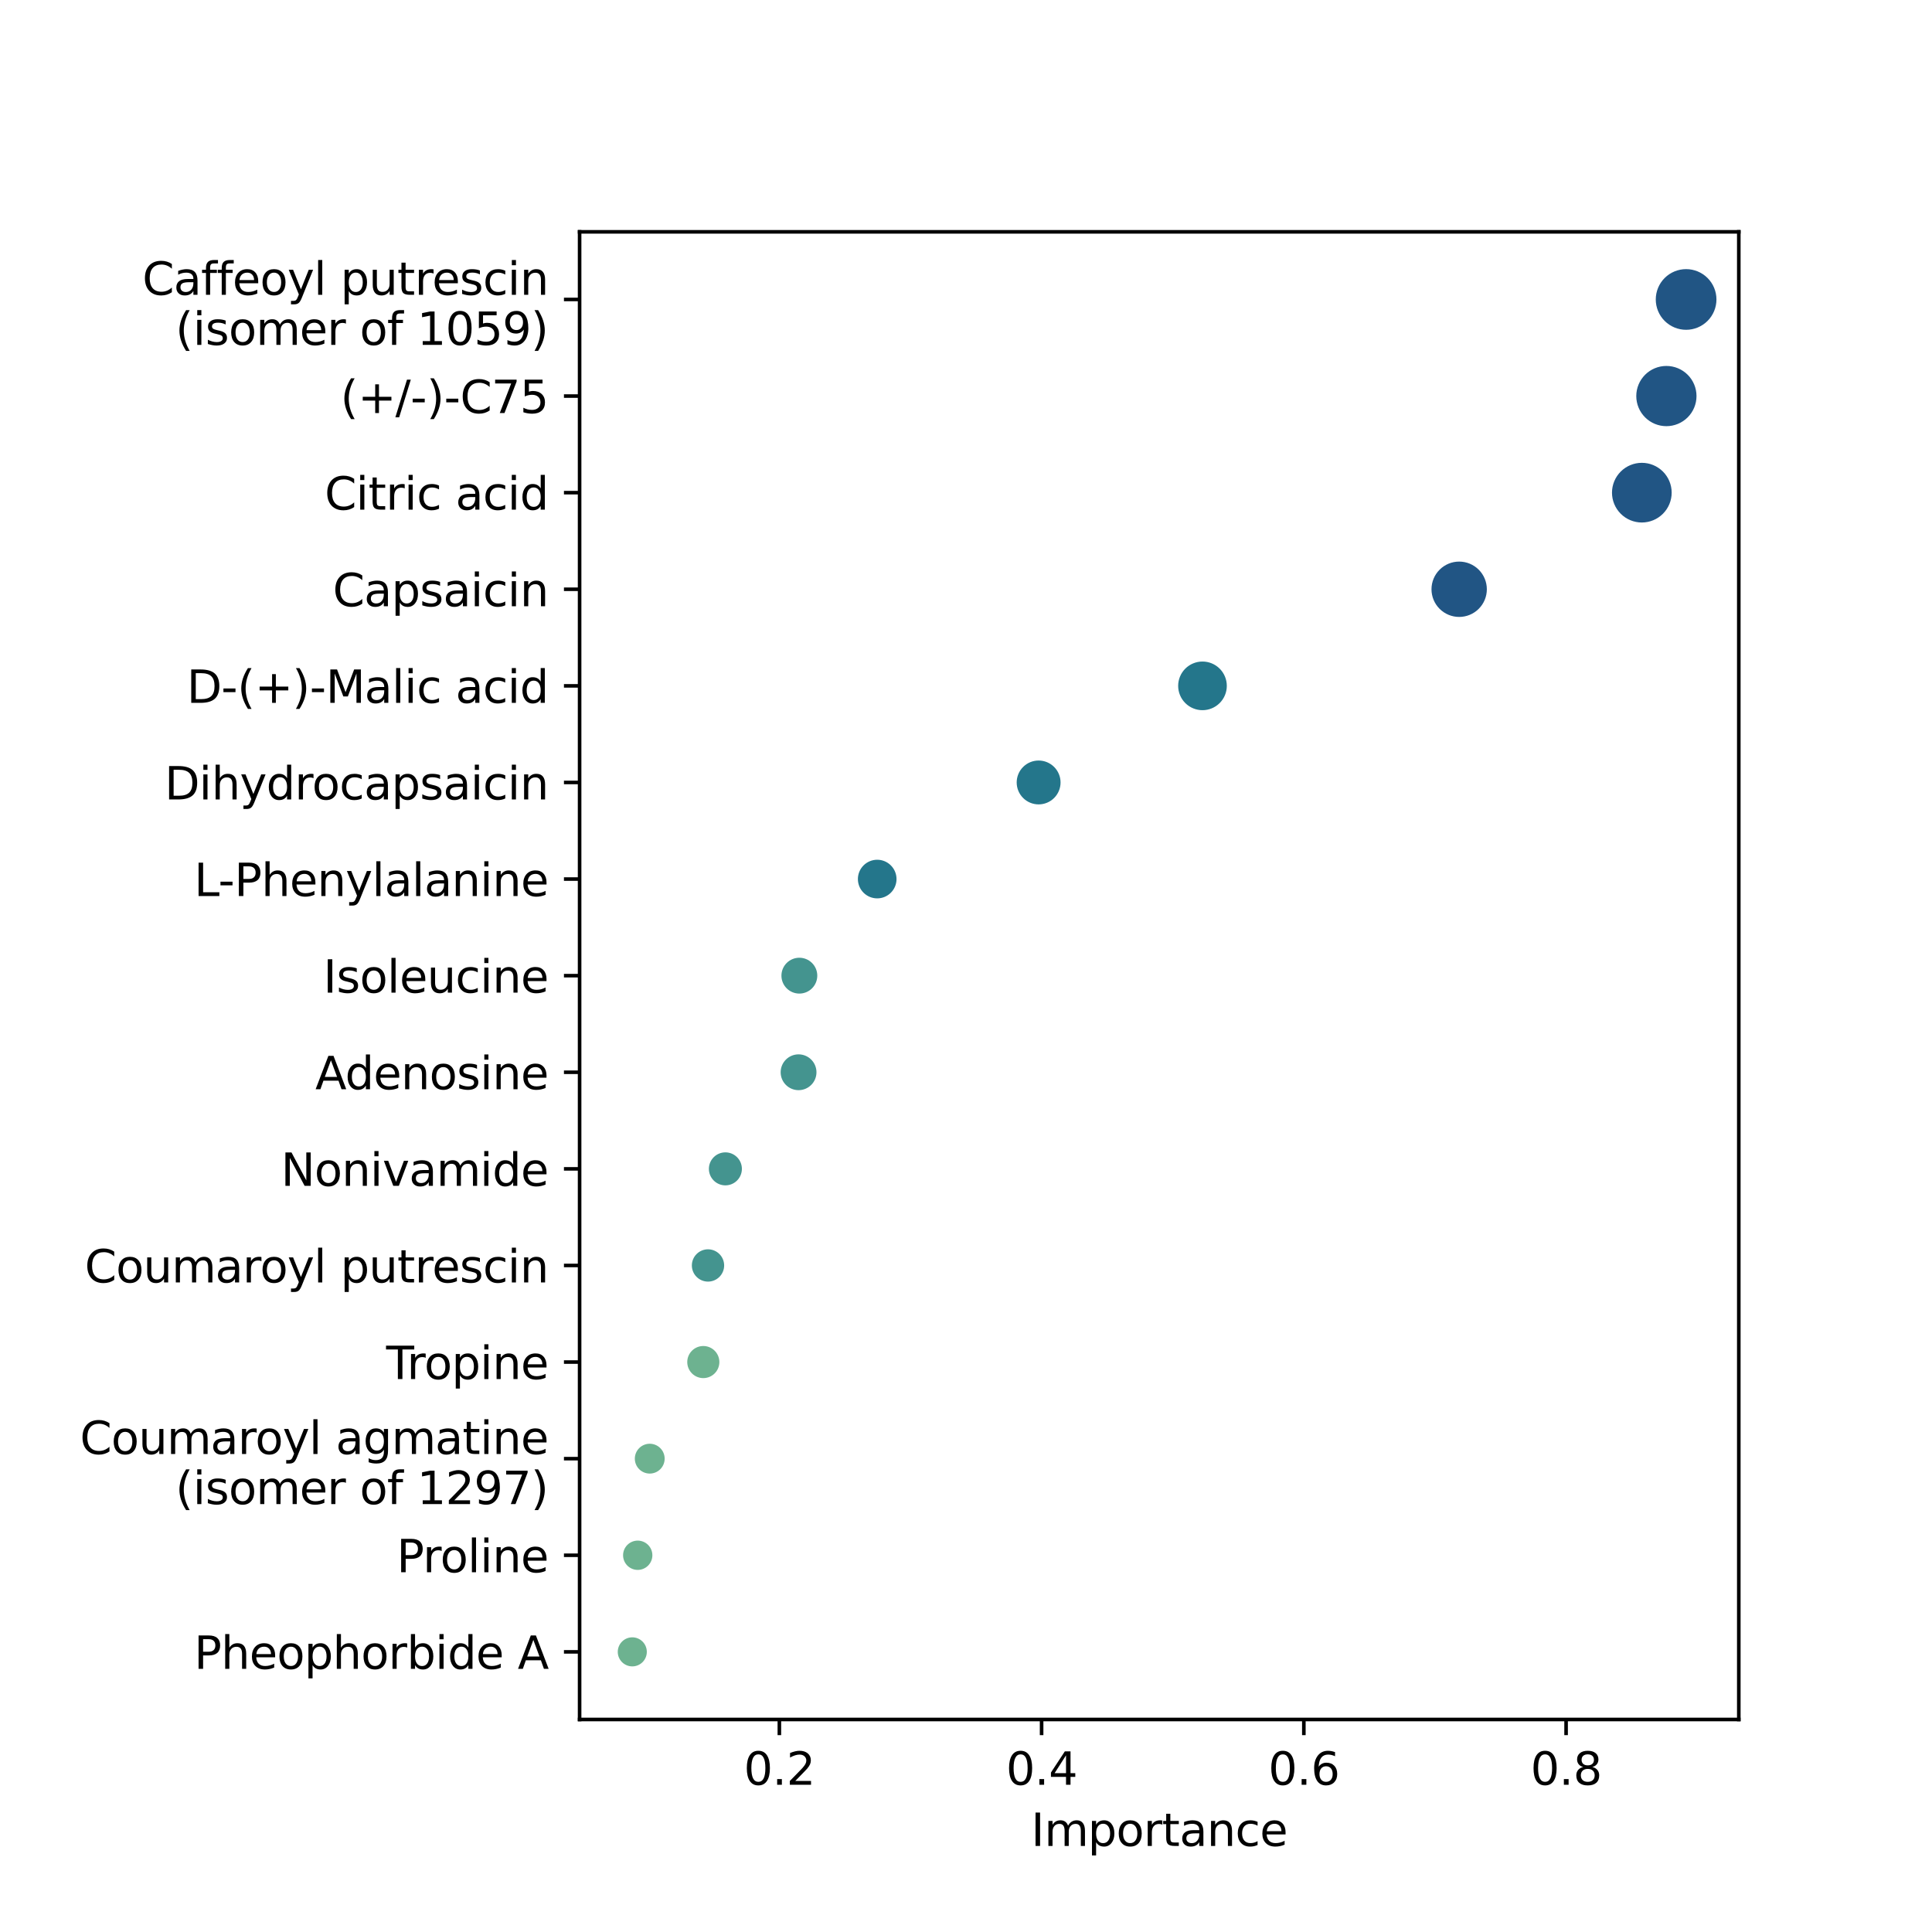 <?xml version="1.0" encoding="utf-8" standalone="no"?>
<!DOCTYPE svg PUBLIC "-//W3C//DTD SVG 1.1//EN"
  "http://www.w3.org/Graphics/SVG/1.1/DTD/svg11.dtd">
<svg xmlns:xlink="http://www.w3.org/1999/xlink" width="432pt" height="432pt" viewBox="0 0 432 432" xmlns="http://www.w3.org/2000/svg" version="1.1">
 <defs>
  <style type="text/css">*{stroke-linejoin: round; stroke-linecap: butt}</style>
 </defs>
 <g id="figure_1">
  <g id="patch_1">
   <path d="M 0 432 
L 432 432 
L 432 0 
L 0 0 
z
" style="fill: #ffffff"/>
  </g>
  <g id="axes_1">
   <g id="patch_2">
    <path d="M 129.6 384.48 
L 388.8 384.48 
L 388.8 51.84 
L 129.6 51.84 
z
" style="fill: #ffffff"/>
   </g>
   <g id="PathCollection_1">
    <path d="M 377.018 74.031 
C 378.893 74.031 380.692 73.286 382.018 71.96 
C 383.344 70.634 384.089 68.835 384.089 66.96 
C 384.089 65.085 383.344 63.286 382.018 61.96 
C 380.692 60.634 378.893 59.889 377.018 59.889 
C 375.143 59.889 373.344 60.634 372.018 61.96 
C 370.692 63.286 369.947 65.085 369.947 66.96 
C 369.947 68.835 370.692 70.634 372.018 71.96 
C 373.344 73.286 375.143 74.031 377.018 74.031 
z
" clip-path="url(#p0303e03a56)" style="fill: #215584; stroke: #ffffff; stroke-width: 0.574"/>
    <path d="M 372.609 95.581 
C 374.471 95.581 376.257 94.841 377.574 93.525 
C 378.891 92.208 379.63 90.422 379.63 88.56 
C 379.63 86.698 378.891 84.912 377.574 83.595 
C 376.257 82.279 374.471 81.539 372.609 81.539 
C 370.747 81.539 368.961 82.279 367.644 83.595 
C 366.328 84.912 365.588 86.698 365.588 88.56 
C 365.588 90.422 366.328 92.208 367.644 93.525 
C 368.961 94.841 370.747 95.581 372.609 95.581 
z
" clip-path="url(#p0303e03a56)" style="fill: #215584; stroke: #ffffff; stroke-width: 0.574"/>
    <path d="M 367.118 117.119 
C 368.963 117.119 370.734 116.386 372.039 115.081 
C 373.344 113.776 374.077 112.005 374.077 110.16 
C 374.077 108.315 373.344 106.544 372.039 105.239 
C 370.734 103.934 368.963 103.201 367.118 103.201 
C 365.272 103.201 363.502 103.934 362.197 105.239 
C 360.892 106.544 360.159 108.315 360.159 110.16 
C 360.159 112.005 360.892 113.776 362.197 115.081 
C 363.502 116.386 365.272 117.119 367.118 117.119 
z
" clip-path="url(#p0303e03a56)" style="fill: #215584; stroke: #ffffff; stroke-width: 0.574"/>
    <path d="M 326.274 138.235 
C 327.991 138.235 329.638 137.553 330.852 136.338 
C 332.067 135.124 332.749 133.477 332.749 131.76 
C 332.749 130.043 332.067 128.396 330.852 127.182 
C 329.638 125.967 327.991 125.285 326.274 125.285 
C 324.557 125.285 322.91 125.967 321.695 127.182 
C 320.481 128.396 319.799 130.043 319.799 131.76 
C 319.799 133.477 320.481 135.124 321.695 136.338 
C 322.91 137.553 324.557 138.235 326.274 138.235 
z
" clip-path="url(#p0303e03a56)" style="fill: #215584; stroke: #ffffff; stroke-width: 0.574"/>
    <path d="M 268.878 159.086 
C 270.397 159.086 271.854 158.483 272.927 157.409 
C 274.001 156.335 274.605 154.879 274.605 153.36 
C 274.605 151.841 274.001 150.385 272.927 149.311 
C 271.854 148.237 270.397 147.634 268.878 147.634 
C 267.36 147.634 265.903 148.237 264.829 149.311 
C 263.755 150.385 263.152 151.841 263.152 153.36 
C 263.152 154.879 263.755 156.335 264.829 157.409 
C 265.903 158.483 267.36 159.086 268.878 159.086 
z
" clip-path="url(#p0303e03a56)" style="fill: #24768b; stroke: #ffffff; stroke-width: 0.574"/>
    <path d="M 232.239 180.152 
C 233.616 180.152 234.936 179.605 235.91 178.631 
C 236.884 177.658 237.431 176.337 237.431 174.96 
C 237.431 173.583 236.884 172.262 235.91 171.289 
C 234.936 170.315 233.616 169.768 232.239 169.768 
C 230.862 169.768 229.541 170.315 228.567 171.289 
C 227.593 172.262 227.046 173.583 227.046 174.96 
C 227.046 176.337 227.593 177.658 228.567 178.631 
C 229.541 179.605 230.862 180.152 232.239 180.152 
z
" clip-path="url(#p0303e03a56)" style="fill: #24768b; stroke: #ffffff; stroke-width: 0.574"/>
    <path d="M 196.145 201.166 
C 197.367 201.166 198.539 200.681 199.402 199.817 
C 200.266 198.953 200.751 197.782 200.751 196.56 
C 200.751 195.338 200.266 194.167 199.402 193.303 
C 198.539 192.439 197.367 191.954 196.145 191.954 
C 194.924 191.954 193.752 192.439 192.888 193.303 
C 192.025 194.167 191.539 195.338 191.539 196.56 
C 191.539 197.782 192.025 198.953 192.888 199.817 
C 193.752 200.681 194.924 201.166 196.145 201.166 
z
" clip-path="url(#p0303e03a56)" style="fill: #24768b; stroke: #ffffff; stroke-width: 0.574"/>
    <path d="M 178.738 222.455 
C 179.877 222.455 180.969 222.002 181.775 221.197 
C 182.58 220.391 183.033 219.299 183.033 218.16 
C 183.033 217.021 182.58 215.929 181.775 215.123 
C 180.969 214.318 179.877 213.865 178.738 213.865 
C 177.599 213.865 176.506 214.318 175.701 215.123 
C 174.896 215.929 174.443 217.021 174.443 218.16 
C 174.443 219.299 174.896 220.391 175.701 221.197 
C 176.506 222.002 177.599 222.455 178.738 222.455 
z
" clip-path="url(#p0303e03a56)" style="fill: #44948f; stroke: #ffffff; stroke-width: 0.574"/>
    <path d="M 178.56 244.051 
C 179.698 244.051 180.79 243.599 181.595 242.795 
C 182.4 241.99 182.852 240.898 182.852 239.76 
C 182.852 238.622 182.4 237.53 181.595 236.725 
C 180.79 235.921 179.698 235.469 178.56 235.469 
C 177.422 235.469 176.331 235.921 175.526 236.725 
C 174.721 237.53 174.269 238.622 174.269 239.76 
C 174.269 240.898 174.721 241.99 175.526 242.795 
C 176.331 243.599 177.422 244.051 178.56 244.051 
z
" clip-path="url(#p0303e03a56)" style="fill: #44948f; stroke: #ffffff; stroke-width: 0.574"/>
    <path d="M 162.199 265.337 
C 163.254 265.337 164.265 264.918 165.011 264.172 
C 165.757 263.426 166.176 262.415 166.176 261.36 
C 166.176 260.305 165.757 259.294 165.011 258.548 
C 164.265 257.802 163.254 257.383 162.199 257.383 
C 161.144 257.383 160.133 257.802 159.387 258.548 
C 158.641 259.294 158.222 260.305 158.222 261.36 
C 158.222 262.415 158.641 263.426 159.387 264.172 
C 160.133 264.918 161.144 265.337 162.199 265.337 
z
" clip-path="url(#p0303e03a56)" style="fill: #44948f; stroke: #ffffff; stroke-width: 0.574"/>
    <path d="M 158.312 286.858 
C 159.346 286.858 160.337 286.447 161.068 285.716 
C 161.799 284.985 162.21 283.994 162.21 282.96 
C 162.21 281.926 161.799 280.935 161.068 280.204 
C 160.337 279.473 159.346 279.062 158.312 279.062 
C 157.278 279.062 156.287 279.473 155.556 280.204 
C 154.825 280.935 154.414 281.926 154.414 282.96 
C 154.414 283.994 154.825 284.985 155.556 285.716 
C 156.287 286.447 157.278 286.858 158.312 286.858 
z
" clip-path="url(#p0303e03a56)" style="fill: #44948f; stroke: #ffffff; stroke-width: 0.574"/>
    <path d="M 157.261 308.436 
C 158.289 308.436 159.275 308.028 160.002 307.301 
C 160.729 306.574 161.138 305.588 161.138 304.56 
C 161.138 303.532 160.729 302.546 160.002 301.819 
C 159.275 301.092 158.289 300.684 157.261 300.684 
C 156.233 300.684 155.247 301.092 154.52 301.819 
C 153.793 302.546 153.385 303.532 153.385 304.56 
C 153.385 305.588 153.793 306.574 154.52 307.301 
C 155.247 308.028 156.233 308.436 157.261 308.436 
z
" clip-path="url(#p0303e03a56)" style="fill: #6db290; stroke: #ffffff; stroke-width: 0.574"/>
    <path d="M 145.284 329.782 
C 146.244 329.782 147.166 329.401 147.845 328.721 
C 148.524 328.042 148.906 327.121 148.906 326.16 
C 148.906 325.199 148.524 324.278 147.845 323.599 
C 147.166 322.919 146.244 322.538 145.284 322.538 
C 144.323 322.538 143.402 322.919 142.722 323.599 
C 142.043 324.278 141.662 325.199 141.662 326.16 
C 141.662 327.121 142.043 328.042 142.722 328.721 
C 143.402 329.401 144.323 329.782 145.284 329.782 
z
" clip-path="url(#p0303e03a56)" style="fill: #6db290; stroke: #ffffff; stroke-width: 0.574"/>
    <path d="M 142.596 351.323 
C 143.541 351.323 144.448 350.947 145.116 350.279 
C 145.784 349.611 146.159 348.705 146.159 347.76 
C 146.159 346.815 145.784 345.909 145.116 345.241 
C 144.448 344.573 143.541 344.197 142.596 344.197 
C 141.652 344.197 140.745 344.573 140.077 345.241 
C 139.409 345.909 139.034 346.815 139.034 347.76 
C 139.034 348.705 139.409 349.611 140.077 350.279 
C 140.745 350.947 141.652 351.323 142.596 351.323 
z
" clip-path="url(#p0303e03a56)" style="fill: #6db290; stroke: #ffffff; stroke-width: 0.574"/>
    <path d="M 141.382 372.896 
C 142.319 372.896 143.219 372.523 143.882 371.86 
C 144.545 371.197 144.917 370.298 144.917 369.36 
C 144.917 368.422 144.545 367.523 143.882 366.86 
C 143.219 366.197 142.319 365.824 141.382 365.824 
C 140.444 365.824 139.545 366.197 138.882 366.86 
C 138.219 367.523 137.846 368.422 137.846 369.36 
C 137.846 370.298 138.219 371.197 138.882 371.86 
C 139.545 372.523 140.444 372.896 141.382 372.896 
z
" clip-path="url(#p0303e03a56)" style="fill: #6db290; stroke: #ffffff; stroke-width: 0.574"/>
   </g>
   <g id="PathCollection_2"/>
   <g id="PathCollection_3"/>
   <g id="PathCollection_4"/>
   <g id="PathCollection_5"/>
   <g id="PathCollection_6"/>
   <g id="PathCollection_7"/>
   <g id="PathCollection_8"/>
   <g id="PathCollection_9"/>
   <g id="PathCollection_10"/>
   <g id="matplotlib.axis_1">
    <g id="xtick_1">
     <g id="line2d_1">
      <defs>
       <path id="mc1e72ba341" d="M 0 0 
L 0 3.5 
" style="stroke: #000000; stroke-width: 0.8"/>
      </defs>
      <g>
       <use xlink:href="#mc1e72ba341" x="174.267" y="384.48" style="stroke: #000000; stroke-width: 0.8"/>
      </g>
     </g>
     <g id="text_1">
      <!-- 0.2 -->
      <g transform="translate(166.316 399.078) scale(0.1 -0.1)">
       <defs>
        <path id="DejaVuSans-30" d="M 2034 4250 
Q 1547 4250 1301 3770 
Q 1056 3291 1056 2328 
Q 1056 1369 1301 889 
Q 1547 409 2034 409 
Q 2525 409 2770 889 
Q 3016 1369 3016 2328 
Q 3016 3291 2770 3770 
Q 2525 4250 2034 4250 
z
M 2034 4750 
Q 2819 4750 3233 4129 
Q 3647 3509 3647 2328 
Q 3647 1150 3233 529 
Q 2819 -91 2034 -91 
Q 1250 -91 836 529 
Q 422 1150 422 2328 
Q 422 3509 836 4129 
Q 1250 4750 2034 4750 
z
" transform="scale(0.016)"/>
        <path id="DejaVuSans-2e" d="M 684 794 
L 1344 794 
L 1344 0 
L 684 0 
L 684 794 
z
" transform="scale(0.016)"/>
        <path id="DejaVuSans-32" d="M 1228 531 
L 3431 531 
L 3431 0 
L 469 0 
L 469 531 
Q 828 903 1448 1529 
Q 2069 2156 2228 2338 
Q 2531 2678 2651 2914 
Q 2772 3150 2772 3378 
Q 2772 3750 2511 3984 
Q 2250 4219 1831 4219 
Q 1534 4219 1204 4116 
Q 875 4013 500 3803 
L 500 4441 
Q 881 4594 1212 4672 
Q 1544 4750 1819 4750 
Q 2544 4750 2975 4387 
Q 3406 4025 3406 3419 
Q 3406 3131 3298 2873 
Q 3191 2616 2906 2266 
Q 2828 2175 2409 1742 
Q 1991 1309 1228 531 
z
" transform="scale(0.016)"/>
       </defs>
       <use xlink:href="#DejaVuSans-30"/>
       <use xlink:href="#DejaVuSans-2e" x="63.623"/>
       <use xlink:href="#DejaVuSans-32" x="95.41"/>
      </g>
     </g>
    </g>
    <g id="xtick_2">
     <g id="line2d_2">
      <g>
       <use xlink:href="#mc1e72ba341" x="232.905" y="384.48" style="stroke: #000000; stroke-width: 0.8"/>
      </g>
     </g>
     <g id="text_2">
      <!-- 0.4 -->
      <g transform="translate(224.954 399.078) scale(0.1 -0.1)">
       <defs>
        <path id="DejaVuSans-34" d="M 2419 4116 
L 825 1625 
L 2419 1625 
L 2419 4116 
z
M 2253 4666 
L 3047 4666 
L 3047 1625 
L 3713 1625 
L 3713 1100 
L 3047 1100 
L 3047 0 
L 2419 0 
L 2419 1100 
L 313 1100 
L 313 1709 
L 2253 4666 
z
" transform="scale(0.016)"/>
       </defs>
       <use xlink:href="#DejaVuSans-30"/>
       <use xlink:href="#DejaVuSans-2e" x="63.623"/>
       <use xlink:href="#DejaVuSans-34" x="95.41"/>
      </g>
     </g>
    </g>
    <g id="xtick_3">
     <g id="line2d_3">
      <g>
       <use xlink:href="#mc1e72ba341" x="291.543" y="384.48" style="stroke: #000000; stroke-width: 0.8"/>
      </g>
     </g>
     <g id="text_3">
      <!-- 0.6 -->
      <g transform="translate(283.592 399.078) scale(0.1 -0.1)">
       <defs>
        <path id="DejaVuSans-36" d="M 2113 2584 
Q 1688 2584 1439 2293 
Q 1191 2003 1191 1497 
Q 1191 994 1439 701 
Q 1688 409 2113 409 
Q 2538 409 2786 701 
Q 3034 994 3034 1497 
Q 3034 2003 2786 2293 
Q 2538 2584 2113 2584 
z
M 3366 4563 
L 3366 3988 
Q 3128 4100 2886 4159 
Q 2644 4219 2406 4219 
Q 1781 4219 1451 3797 
Q 1122 3375 1075 2522 
Q 1259 2794 1537 2939 
Q 1816 3084 2150 3084 
Q 2853 3084 3261 2657 
Q 3669 2231 3669 1497 
Q 3669 778 3244 343 
Q 2819 -91 2113 -91 
Q 1303 -91 875 529 
Q 447 1150 447 2328 
Q 447 3434 972 4092 
Q 1497 4750 2381 4750 
Q 2619 4750 2861 4703 
Q 3103 4656 3366 4563 
z
" transform="scale(0.016)"/>
       </defs>
       <use xlink:href="#DejaVuSans-30"/>
       <use xlink:href="#DejaVuSans-2e" x="63.623"/>
       <use xlink:href="#DejaVuSans-36" x="95.41"/>
      </g>
     </g>
    </g>
    <g id="xtick_4">
     <g id="line2d_4">
      <g>
       <use xlink:href="#mc1e72ba341" x="350.181" y="384.48" style="stroke: #000000; stroke-width: 0.8"/>
      </g>
     </g>
     <g id="text_4">
      <!-- 0.8 -->
      <g transform="translate(342.23 399.078) scale(0.1 -0.1)">
       <defs>
        <path id="DejaVuSans-38" d="M 2034 2216 
Q 1584 2216 1326 1975 
Q 1069 1734 1069 1313 
Q 1069 891 1326 650 
Q 1584 409 2034 409 
Q 2484 409 2743 651 
Q 3003 894 3003 1313 
Q 3003 1734 2745 1975 
Q 2488 2216 2034 2216 
z
M 1403 2484 
Q 997 2584 770 2862 
Q 544 3141 544 3541 
Q 544 4100 942 4425 
Q 1341 4750 2034 4750 
Q 2731 4750 3128 4425 
Q 3525 4100 3525 3541 
Q 3525 3141 3298 2862 
Q 3072 2584 2669 2484 
Q 3125 2378 3379 2068 
Q 3634 1759 3634 1313 
Q 3634 634 3220 271 
Q 2806 -91 2034 -91 
Q 1263 -91 848 271 
Q 434 634 434 1313 
Q 434 1759 690 2068 
Q 947 2378 1403 2484 
z
M 1172 3481 
Q 1172 3119 1398 2916 
Q 1625 2713 2034 2713 
Q 2441 2713 2670 2916 
Q 2900 3119 2900 3481 
Q 2900 3844 2670 4047 
Q 2441 4250 2034 4250 
Q 1625 4250 1398 4047 
Q 1172 3844 1172 3481 
z
" transform="scale(0.016)"/>
       </defs>
       <use xlink:href="#DejaVuSans-30"/>
       <use xlink:href="#DejaVuSans-2e" x="63.623"/>
       <use xlink:href="#DejaVuSans-38" x="95.41"/>
      </g>
     </g>
    </g>
    <g id="text_5">
     <!-- Importance -->
     <g transform="translate(230.547 412.757) scale(0.1 -0.1)">
      <defs>
       <path id="DejaVuSans-49" d="M 628 4666 
L 1259 4666 
L 1259 0 
L 628 0 
L 628 4666 
z
" transform="scale(0.016)"/>
       <path id="DejaVuSans-6d" d="M 3328 2828 
Q 3544 3216 3844 3400 
Q 4144 3584 4550 3584 
Q 5097 3584 5394 3201 
Q 5691 2819 5691 2113 
L 5691 0 
L 5113 0 
L 5113 2094 
Q 5113 2597 4934 2840 
Q 4756 3084 4391 3084 
Q 3944 3084 3684 2787 
Q 3425 2491 3425 1978 
L 3425 0 
L 2847 0 
L 2847 2094 
Q 2847 2600 2669 2842 
Q 2491 3084 2119 3084 
Q 1678 3084 1418 2786 
Q 1159 2488 1159 1978 
L 1159 0 
L 581 0 
L 581 3500 
L 1159 3500 
L 1159 2956 
Q 1356 3278 1631 3431 
Q 1906 3584 2284 3584 
Q 2666 3584 2933 3390 
Q 3200 3197 3328 2828 
z
" transform="scale(0.016)"/>
       <path id="DejaVuSans-70" d="M 1159 525 
L 1159 -1331 
L 581 -1331 
L 581 3500 
L 1159 3500 
L 1159 2969 
Q 1341 3281 1617 3432 
Q 1894 3584 2278 3584 
Q 2916 3584 3314 3078 
Q 3713 2572 3713 1747 
Q 3713 922 3314 415 
Q 2916 -91 2278 -91 
Q 1894 -91 1617 61 
Q 1341 213 1159 525 
z
M 3116 1747 
Q 3116 2381 2855 2742 
Q 2594 3103 2138 3103 
Q 1681 3103 1420 2742 
Q 1159 2381 1159 1747 
Q 1159 1113 1420 752 
Q 1681 391 2138 391 
Q 2594 391 2855 752 
Q 3116 1113 3116 1747 
z
" transform="scale(0.016)"/>
       <path id="DejaVuSans-6f" d="M 1959 3097 
Q 1497 3097 1228 2736 
Q 959 2375 959 1747 
Q 959 1119 1226 758 
Q 1494 397 1959 397 
Q 2419 397 2687 759 
Q 2956 1122 2956 1747 
Q 2956 2369 2687 2733 
Q 2419 3097 1959 3097 
z
M 1959 3584 
Q 2709 3584 3137 3096 
Q 3566 2609 3566 1747 
Q 3566 888 3137 398 
Q 2709 -91 1959 -91 
Q 1206 -91 779 398 
Q 353 888 353 1747 
Q 353 2609 779 3096 
Q 1206 3584 1959 3584 
z
" transform="scale(0.016)"/>
       <path id="DejaVuSans-72" d="M 2631 2963 
Q 2534 3019 2420 3045 
Q 2306 3072 2169 3072 
Q 1681 3072 1420 2755 
Q 1159 2438 1159 1844 
L 1159 0 
L 581 0 
L 581 3500 
L 1159 3500 
L 1159 2956 
Q 1341 3275 1631 3429 
Q 1922 3584 2338 3584 
Q 2397 3584 2469 3576 
Q 2541 3569 2628 3553 
L 2631 2963 
z
" transform="scale(0.016)"/>
       <path id="DejaVuSans-74" d="M 1172 4494 
L 1172 3500 
L 2356 3500 
L 2356 3053 
L 1172 3053 
L 1172 1153 
Q 1172 725 1289 603 
Q 1406 481 1766 481 
L 2356 481 
L 2356 0 
L 1766 0 
Q 1100 0 847 248 
Q 594 497 594 1153 
L 594 3053 
L 172 3053 
L 172 3500 
L 594 3500 
L 594 4494 
L 1172 4494 
z
" transform="scale(0.016)"/>
       <path id="DejaVuSans-61" d="M 2194 1759 
Q 1497 1759 1228 1600 
Q 959 1441 959 1056 
Q 959 750 1161 570 
Q 1363 391 1709 391 
Q 2188 391 2477 730 
Q 2766 1069 2766 1631 
L 2766 1759 
L 2194 1759 
z
M 3341 1997 
L 3341 0 
L 2766 0 
L 2766 531 
Q 2569 213 2275 61 
Q 1981 -91 1556 -91 
Q 1019 -91 701 211 
Q 384 513 384 1019 
Q 384 1609 779 1909 
Q 1175 2209 1959 2209 
L 2766 2209 
L 2766 2266 
Q 2766 2663 2505 2880 
Q 2244 3097 1772 3097 
Q 1472 3097 1187 3025 
Q 903 2953 641 2809 
L 641 3341 
Q 956 3463 1253 3523 
Q 1550 3584 1831 3584 
Q 2591 3584 2966 3190 
Q 3341 2797 3341 1997 
z
" transform="scale(0.016)"/>
       <path id="DejaVuSans-6e" d="M 3513 2113 
L 3513 0 
L 2938 0 
L 2938 2094 
Q 2938 2591 2744 2837 
Q 2550 3084 2163 3084 
Q 1697 3084 1428 2787 
Q 1159 2491 1159 1978 
L 1159 0 
L 581 0 
L 581 3500 
L 1159 3500 
L 1159 2956 
Q 1366 3272 1645 3428 
Q 1925 3584 2291 3584 
Q 2894 3584 3203 3211 
Q 3513 2838 3513 2113 
z
" transform="scale(0.016)"/>
       <path id="DejaVuSans-63" d="M 3122 3366 
L 3122 2828 
Q 2878 2963 2633 3030 
Q 2388 3097 2138 3097 
Q 1578 3097 1268 2742 
Q 959 2388 959 1747 
Q 959 1106 1268 751 
Q 1578 397 2138 397 
Q 2388 397 2633 464 
Q 2878 531 3122 666 
L 3122 134 
Q 2881 22 2623 -34 
Q 2366 -91 2075 -91 
Q 1284 -91 818 406 
Q 353 903 353 1747 
Q 353 2603 823 3093 
Q 1294 3584 2113 3584 
Q 2378 3584 2631 3529 
Q 2884 3475 3122 3366 
z
" transform="scale(0.016)"/>
       <path id="DejaVuSans-65" d="M 3597 1894 
L 3597 1613 
L 953 1613 
Q 991 1019 1311 708 
Q 1631 397 2203 397 
Q 2534 397 2845 478 
Q 3156 559 3463 722 
L 3463 178 
Q 3153 47 2828 -22 
Q 2503 -91 2169 -91 
Q 1331 -91 842 396 
Q 353 884 353 1716 
Q 353 2575 817 3079 
Q 1281 3584 2069 3584 
Q 2775 3584 3186 3129 
Q 3597 2675 3597 1894 
z
M 3022 2063 
Q 3016 2534 2758 2815 
Q 2500 3097 2075 3097 
Q 1594 3097 1305 2825 
Q 1016 2553 972 2059 
L 3022 2063 
z
" transform="scale(0.016)"/>
      </defs>
      <use xlink:href="#DejaVuSans-49"/>
      <use xlink:href="#DejaVuSans-6d" x="29.492"/>
      <use xlink:href="#DejaVuSans-70" x="126.904"/>
      <use xlink:href="#DejaVuSans-6f" x="190.381"/>
      <use xlink:href="#DejaVuSans-72" x="251.562"/>
      <use xlink:href="#DejaVuSans-74" x="292.676"/>
      <use xlink:href="#DejaVuSans-61" x="331.885"/>
      <use xlink:href="#DejaVuSans-6e" x="393.164"/>
      <use xlink:href="#DejaVuSans-63" x="456.543"/>
      <use xlink:href="#DejaVuSans-65" x="511.523"/>
     </g>
    </g>
   </g>
   <g id="matplotlib.axis_2">
    <g id="ytick_1">
     <g id="line2d_5">
      <defs>
       <path id="md9c0519e7a" d="M 0 0 
L -3.5 0 
" style="stroke: #000000; stroke-width: 0.8"/>
      </defs>
      <g>
       <use xlink:href="#md9c0519e7a" x="129.6" y="66.96" style="stroke: #000000; stroke-width: 0.8"/>
      </g>
     </g>
     <g id="text_6">
      <!-- Caffeoyl putrescin -->
      <g transform="translate(31.833 65.92) scale(0.1 -0.1)">
       <defs>
        <path id="DejaVuSans-43" d="M 4122 4306 
L 4122 3641 
Q 3803 3938 3442 4084 
Q 3081 4231 2675 4231 
Q 1875 4231 1450 3742 
Q 1025 3253 1025 2328 
Q 1025 1406 1450 917 
Q 1875 428 2675 428 
Q 3081 428 3442 575 
Q 3803 722 4122 1019 
L 4122 359 
Q 3791 134 3420 21 
Q 3050 -91 2638 -91 
Q 1578 -91 968 557 
Q 359 1206 359 2328 
Q 359 3453 968 4101 
Q 1578 4750 2638 4750 
Q 3056 4750 3426 4639 
Q 3797 4528 4122 4306 
z
" transform="scale(0.016)"/>
        <path id="DejaVuSans-66" d="M 2375 4863 
L 2375 4384 
L 1825 4384 
Q 1516 4384 1395 4259 
Q 1275 4134 1275 3809 
L 1275 3500 
L 2222 3500 
L 2222 3053 
L 1275 3053 
L 1275 0 
L 697 0 
L 697 3053 
L 147 3053 
L 147 3500 
L 697 3500 
L 697 3744 
Q 697 4328 969 4595 
Q 1241 4863 1831 4863 
L 2375 4863 
z
" transform="scale(0.016)"/>
        <path id="DejaVuSans-79" d="M 2059 -325 
Q 1816 -950 1584 -1140 
Q 1353 -1331 966 -1331 
L 506 -1331 
L 506 -850 
L 844 -850 
Q 1081 -850 1212 -737 
Q 1344 -625 1503 -206 
L 1606 56 
L 191 3500 
L 800 3500 
L 1894 763 
L 2988 3500 
L 3597 3500 
L 2059 -325 
z
" transform="scale(0.016)"/>
        <path id="DejaVuSans-6c" d="M 603 4863 
L 1178 4863 
L 1178 0 
L 603 0 
L 603 4863 
z
" transform="scale(0.016)"/>
        <path id="DejaVuSans-20" transform="scale(0.016)"/>
        <path id="DejaVuSans-75" d="M 544 1381 
L 544 3500 
L 1119 3500 
L 1119 1403 
Q 1119 906 1312 657 
Q 1506 409 1894 409 
Q 2359 409 2629 706 
Q 2900 1003 2900 1516 
L 2900 3500 
L 3475 3500 
L 3475 0 
L 2900 0 
L 2900 538 
Q 2691 219 2414 64 
Q 2138 -91 1772 -91 
Q 1169 -91 856 284 
Q 544 659 544 1381 
z
M 1991 3584 
L 1991 3584 
z
" transform="scale(0.016)"/>
        <path id="DejaVuSans-73" d="M 2834 3397 
L 2834 2853 
Q 2591 2978 2328 3040 
Q 2066 3103 1784 3103 
Q 1356 3103 1142 2972 
Q 928 2841 928 2578 
Q 928 2378 1081 2264 
Q 1234 2150 1697 2047 
L 1894 2003 
Q 2506 1872 2764 1633 
Q 3022 1394 3022 966 
Q 3022 478 2636 193 
Q 2250 -91 1575 -91 
Q 1294 -91 989 -36 
Q 684 19 347 128 
L 347 722 
Q 666 556 975 473 
Q 1284 391 1588 391 
Q 1994 391 2212 530 
Q 2431 669 2431 922 
Q 2431 1156 2273 1281 
Q 2116 1406 1581 1522 
L 1381 1569 
Q 847 1681 609 1914 
Q 372 2147 372 2553 
Q 372 3047 722 3315 
Q 1072 3584 1716 3584 
Q 2034 3584 2315 3537 
Q 2597 3491 2834 3397 
z
" transform="scale(0.016)"/>
        <path id="DejaVuSans-69" d="M 603 3500 
L 1178 3500 
L 1178 0 
L 603 0 
L 603 3500 
z
M 603 4863 
L 1178 4863 
L 1178 4134 
L 603 4134 
L 603 4863 
z
" transform="scale(0.016)"/>
       </defs>
       <use xlink:href="#DejaVuSans-43"/>
       <use xlink:href="#DejaVuSans-61" x="69.824"/>
       <use xlink:href="#DejaVuSans-66" x="131.104"/>
       <use xlink:href="#DejaVuSans-66" x="166.309"/>
       <use xlink:href="#DejaVuSans-65" x="201.514"/>
       <use xlink:href="#DejaVuSans-6f" x="263.037"/>
       <use xlink:href="#DejaVuSans-79" x="324.219"/>
       <use xlink:href="#DejaVuSans-6c" x="383.398"/>
       <use xlink:href="#DejaVuSans-20" x="411.182"/>
       <use xlink:href="#DejaVuSans-70" x="442.969"/>
       <use xlink:href="#DejaVuSans-75" x="506.445"/>
       <use xlink:href="#DejaVuSans-74" x="569.824"/>
       <use xlink:href="#DejaVuSans-72" x="609.033"/>
       <use xlink:href="#DejaVuSans-65" x="647.896"/>
       <use xlink:href="#DejaVuSans-73" x="709.42"/>
       <use xlink:href="#DejaVuSans-63" x="761.52"/>
       <use xlink:href="#DejaVuSans-69" x="816.5"/>
       <use xlink:href="#DejaVuSans-6e" x="844.283"/>
      </g>
      <!-- (isomer of 1059) -->
      <g transform="translate(39.241 77.118) scale(0.1 -0.1)">
       <defs>
        <path id="DejaVuSans-28" d="M 1984 4856 
Q 1566 4138 1362 3434 
Q 1159 2731 1159 2009 
Q 1159 1288 1364 580 
Q 1569 -128 1984 -844 
L 1484 -844 
Q 1016 -109 783 600 
Q 550 1309 550 2009 
Q 550 2706 781 3412 
Q 1013 4119 1484 4856 
L 1984 4856 
z
" transform="scale(0.016)"/>
        <path id="DejaVuSans-31" d="M 794 531 
L 1825 531 
L 1825 4091 
L 703 3866 
L 703 4441 
L 1819 4666 
L 2450 4666 
L 2450 531 
L 3481 531 
L 3481 0 
L 794 0 
L 794 531 
z
" transform="scale(0.016)"/>
        <path id="DejaVuSans-35" d="M 691 4666 
L 3169 4666 
L 3169 4134 
L 1269 4134 
L 1269 2991 
Q 1406 3038 1543 3061 
Q 1681 3084 1819 3084 
Q 2600 3084 3056 2656 
Q 3513 2228 3513 1497 
Q 3513 744 3044 326 
Q 2575 -91 1722 -91 
Q 1428 -91 1123 -41 
Q 819 9 494 109 
L 494 744 
Q 775 591 1075 516 
Q 1375 441 1709 441 
Q 2250 441 2565 725 
Q 2881 1009 2881 1497 
Q 2881 1984 2565 2268 
Q 2250 2553 1709 2553 
Q 1456 2553 1204 2497 
Q 953 2441 691 2322 
L 691 4666 
z
" transform="scale(0.016)"/>
        <path id="DejaVuSans-39" d="M 703 97 
L 703 672 
Q 941 559 1184 500 
Q 1428 441 1663 441 
Q 2288 441 2617 861 
Q 2947 1281 2994 2138 
Q 2813 1869 2534 1725 
Q 2256 1581 1919 1581 
Q 1219 1581 811 2004 
Q 403 2428 403 3163 
Q 403 3881 828 4315 
Q 1253 4750 1959 4750 
Q 2769 4750 3195 4129 
Q 3622 3509 3622 2328 
Q 3622 1225 3098 567 
Q 2575 -91 1691 -91 
Q 1453 -91 1209 -44 
Q 966 3 703 97 
z
M 1959 2075 
Q 2384 2075 2632 2365 
Q 2881 2656 2881 3163 
Q 2881 3666 2632 3958 
Q 2384 4250 1959 4250 
Q 1534 4250 1286 3958 
Q 1038 3666 1038 3163 
Q 1038 2656 1286 2365 
Q 1534 2075 1959 2075 
z
" transform="scale(0.016)"/>
        <path id="DejaVuSans-29" d="M 513 4856 
L 1013 4856 
Q 1481 4119 1714 3412 
Q 1947 2706 1947 2009 
Q 1947 1309 1714 600 
Q 1481 -109 1013 -844 
L 513 -844 
Q 928 -128 1133 580 
Q 1338 1288 1338 2009 
Q 1338 2731 1133 3434 
Q 928 4138 513 4856 
z
" transform="scale(0.016)"/>
       </defs>
       <use xlink:href="#DejaVuSans-28"/>
       <use xlink:href="#DejaVuSans-69" x="39.014"/>
       <use xlink:href="#DejaVuSans-73" x="66.797"/>
       <use xlink:href="#DejaVuSans-6f" x="118.896"/>
       <use xlink:href="#DejaVuSans-6d" x="180.078"/>
       <use xlink:href="#DejaVuSans-65" x="277.49"/>
       <use xlink:href="#DejaVuSans-72" x="339.014"/>
       <use xlink:href="#DejaVuSans-20" x="380.127"/>
       <use xlink:href="#DejaVuSans-6f" x="411.914"/>
       <use xlink:href="#DejaVuSans-66" x="473.096"/>
       <use xlink:href="#DejaVuSans-20" x="508.301"/>
       <use xlink:href="#DejaVuSans-31" x="540.088"/>
       <use xlink:href="#DejaVuSans-30" x="603.711"/>
       <use xlink:href="#DejaVuSans-35" x="667.334"/>
       <use xlink:href="#DejaVuSans-39" x="730.957"/>
       <use xlink:href="#DejaVuSans-29" x="794.58"/>
      </g>
     </g>
    </g>
    <g id="ytick_2">
     <g id="line2d_6">
      <g>
       <use xlink:href="#md9c0519e7a" x="129.6" y="88.56" style="stroke: #000000; stroke-width: 0.8"/>
      </g>
     </g>
     <g id="text_7">
      <!-- (+/-)-C75 -->
      <g transform="translate(76.125 92.359) scale(0.1 -0.1)">
       <defs>
        <path id="DejaVuSans-2b" d="M 2944 4013 
L 2944 2272 
L 4684 2272 
L 4684 1741 
L 2944 1741 
L 2944 0 
L 2419 0 
L 2419 1741 
L 678 1741 
L 678 2272 
L 2419 2272 
L 2419 4013 
L 2944 4013 
z
" transform="scale(0.016)"/>
        <path id="DejaVuSans-2f" d="M 1625 4666 
L 2156 4666 
L 531 -594 
L 0 -594 
L 1625 4666 
z
" transform="scale(0.016)"/>
        <path id="DejaVuSans-2d" d="M 313 2009 
L 1997 2009 
L 1997 1497 
L 313 1497 
L 313 2009 
z
" transform="scale(0.016)"/>
        <path id="DejaVuSans-37" d="M 525 4666 
L 3525 4666 
L 3525 4397 
L 1831 0 
L 1172 0 
L 2766 4134 
L 525 4134 
L 525 4666 
z
" transform="scale(0.016)"/>
       </defs>
       <use xlink:href="#DejaVuSans-28"/>
       <use xlink:href="#DejaVuSans-2b" x="39.014"/>
       <use xlink:href="#DejaVuSans-2f" x="122.803"/>
       <use xlink:href="#DejaVuSans-2d" x="156.494"/>
       <use xlink:href="#DejaVuSans-29" x="192.578"/>
       <use xlink:href="#DejaVuSans-2d" x="231.592"/>
       <use xlink:href="#DejaVuSans-43" x="267.676"/>
       <use xlink:href="#DejaVuSans-37" x="337.5"/>
       <use xlink:href="#DejaVuSans-35" x="401.123"/>
      </g>
     </g>
    </g>
    <g id="ytick_3">
     <g id="line2d_7">
      <g>
       <use xlink:href="#md9c0519e7a" x="129.6" y="110.16" style="stroke: #000000; stroke-width: 0.8"/>
      </g>
     </g>
     <g id="text_8">
      <!-- Citric acid -->
      <g transform="translate(72.6 113.959) scale(0.1 -0.1)">
       <defs>
        <path id="DejaVuSans-64" d="M 2906 2969 
L 2906 4863 
L 3481 4863 
L 3481 0 
L 2906 0 
L 2906 525 
Q 2725 213 2448 61 
Q 2172 -91 1784 -91 
Q 1150 -91 751 415 
Q 353 922 353 1747 
Q 353 2572 751 3078 
Q 1150 3584 1784 3584 
Q 2172 3584 2448 3432 
Q 2725 3281 2906 2969 
z
M 947 1747 
Q 947 1113 1208 752 
Q 1469 391 1925 391 
Q 2381 391 2643 752 
Q 2906 1113 2906 1747 
Q 2906 2381 2643 2742 
Q 2381 3103 1925 3103 
Q 1469 3103 1208 2742 
Q 947 2381 947 1747 
z
" transform="scale(0.016)"/>
       </defs>
       <use xlink:href="#DejaVuSans-43"/>
       <use xlink:href="#DejaVuSans-69" x="69.824"/>
       <use xlink:href="#DejaVuSans-74" x="97.607"/>
       <use xlink:href="#DejaVuSans-72" x="136.816"/>
       <use xlink:href="#DejaVuSans-69" x="177.93"/>
       <use xlink:href="#DejaVuSans-63" x="205.713"/>
       <use xlink:href="#DejaVuSans-20" x="260.693"/>
       <use xlink:href="#DejaVuSans-61" x="292.48"/>
       <use xlink:href="#DejaVuSans-63" x="353.76"/>
       <use xlink:href="#DejaVuSans-69" x="408.74"/>
       <use xlink:href="#DejaVuSans-64" x="436.523"/>
      </g>
     </g>
    </g>
    <g id="ytick_4">
     <g id="line2d_8">
      <g>
       <use xlink:href="#md9c0519e7a" x="129.6" y="131.76" style="stroke: #000000; stroke-width: 0.8"/>
      </g>
     </g>
     <g id="text_9">
      <!-- Capsaicin -->
      <g transform="translate(74.411 135.559) scale(0.1 -0.1)">
       <use xlink:href="#DejaVuSans-43"/>
       <use xlink:href="#DejaVuSans-61" x="69.824"/>
       <use xlink:href="#DejaVuSans-70" x="131.104"/>
       <use xlink:href="#DejaVuSans-73" x="194.58"/>
       <use xlink:href="#DejaVuSans-61" x="246.68"/>
       <use xlink:href="#DejaVuSans-69" x="307.959"/>
       <use xlink:href="#DejaVuSans-63" x="335.742"/>
       <use xlink:href="#DejaVuSans-69" x="390.723"/>
       <use xlink:href="#DejaVuSans-6e" x="418.506"/>
      </g>
     </g>
    </g>
    <g id="ytick_5">
     <g id="line2d_9">
      <g>
       <use xlink:href="#md9c0519e7a" x="129.6" y="153.36" style="stroke: #000000; stroke-width: 0.8"/>
      </g>
     </g>
     <g id="text_10">
      <!-- D-(+)-Malic acid -->
      <g transform="translate(41.759 157.159) scale(0.1 -0.1)">
       <defs>
        <path id="DejaVuSans-44" d="M 1259 4147 
L 1259 519 
L 2022 519 
Q 2988 519 3436 956 
Q 3884 1394 3884 2338 
Q 3884 3275 3436 3711 
Q 2988 4147 2022 4147 
L 1259 4147 
z
M 628 4666 
L 1925 4666 
Q 3281 4666 3915 4102 
Q 4550 3538 4550 2338 
Q 4550 1131 3912 565 
Q 3275 0 1925 0 
L 628 0 
L 628 4666 
z
" transform="scale(0.016)"/>
        <path id="DejaVuSans-4d" d="M 628 4666 
L 1569 4666 
L 2759 1491 
L 3956 4666 
L 4897 4666 
L 4897 0 
L 4281 0 
L 4281 4097 
L 3078 897 
L 2444 897 
L 1241 4097 
L 1241 0 
L 628 0 
L 628 4666 
z
" transform="scale(0.016)"/>
       </defs>
       <use xlink:href="#DejaVuSans-44"/>
       <use xlink:href="#DejaVuSans-2d" x="77.002"/>
       <use xlink:href="#DejaVuSans-28" x="113.086"/>
       <use xlink:href="#DejaVuSans-2b" x="152.1"/>
       <use xlink:href="#DejaVuSans-29" x="235.889"/>
       <use xlink:href="#DejaVuSans-2d" x="274.902"/>
       <use xlink:href="#DejaVuSans-4d" x="310.986"/>
       <use xlink:href="#DejaVuSans-61" x="397.266"/>
       <use xlink:href="#DejaVuSans-6c" x="458.545"/>
       <use xlink:href="#DejaVuSans-69" x="486.328"/>
       <use xlink:href="#DejaVuSans-63" x="514.111"/>
       <use xlink:href="#DejaVuSans-20" x="569.092"/>
       <use xlink:href="#DejaVuSans-61" x="600.879"/>
       <use xlink:href="#DejaVuSans-63" x="662.158"/>
       <use xlink:href="#DejaVuSans-69" x="717.139"/>
       <use xlink:href="#DejaVuSans-64" x="744.922"/>
      </g>
     </g>
    </g>
    <g id="ytick_6">
     <g id="line2d_10">
      <g>
       <use xlink:href="#md9c0519e7a" x="129.6" y="174.96" style="stroke: #000000; stroke-width: 0.8"/>
      </g>
     </g>
     <g id="text_11">
      <!-- Dihydrocapsaicin -->
      <g transform="translate(36.808 178.759) scale(0.1 -0.1)">
       <defs>
        <path id="DejaVuSans-68" d="M 3513 2113 
L 3513 0 
L 2938 0 
L 2938 2094 
Q 2938 2591 2744 2837 
Q 2550 3084 2163 3084 
Q 1697 3084 1428 2787 
Q 1159 2491 1159 1978 
L 1159 0 
L 581 0 
L 581 4863 
L 1159 4863 
L 1159 2956 
Q 1366 3272 1645 3428 
Q 1925 3584 2291 3584 
Q 2894 3584 3203 3211 
Q 3513 2838 3513 2113 
z
" transform="scale(0.016)"/>
       </defs>
       <use xlink:href="#DejaVuSans-44"/>
       <use xlink:href="#DejaVuSans-69" x="77.002"/>
       <use xlink:href="#DejaVuSans-68" x="104.785"/>
       <use xlink:href="#DejaVuSans-79" x="168.164"/>
       <use xlink:href="#DejaVuSans-64" x="227.344"/>
       <use xlink:href="#DejaVuSans-72" x="290.82"/>
       <use xlink:href="#DejaVuSans-6f" x="329.684"/>
       <use xlink:href="#DejaVuSans-63" x="390.865"/>
       <use xlink:href="#DejaVuSans-61" x="445.846"/>
       <use xlink:href="#DejaVuSans-70" x="507.125"/>
       <use xlink:href="#DejaVuSans-73" x="570.602"/>
       <use xlink:href="#DejaVuSans-61" x="622.701"/>
       <use xlink:href="#DejaVuSans-69" x="683.98"/>
       <use xlink:href="#DejaVuSans-63" x="711.764"/>
       <use xlink:href="#DejaVuSans-69" x="766.744"/>
       <use xlink:href="#DejaVuSans-6e" x="794.527"/>
      </g>
     </g>
    </g>
    <g id="ytick_7">
     <g id="line2d_11">
      <g>
       <use xlink:href="#md9c0519e7a" x="129.6" y="196.56" style="stroke: #000000; stroke-width: 0.8"/>
      </g>
     </g>
     <g id="text_12">
      <!-- L-Phenylalanine -->
      <g transform="translate(43.4 200.359) scale(0.1 -0.1)">
       <defs>
        <path id="DejaVuSans-4c" d="M 628 4666 
L 1259 4666 
L 1259 531 
L 3531 531 
L 3531 0 
L 628 0 
L 628 4666 
z
" transform="scale(0.016)"/>
        <path id="DejaVuSans-50" d="M 1259 4147 
L 1259 2394 
L 2053 2394 
Q 2494 2394 2734 2622 
Q 2975 2850 2975 3272 
Q 2975 3691 2734 3919 
Q 2494 4147 2053 4147 
L 1259 4147 
z
M 628 4666 
L 2053 4666 
Q 2838 4666 3239 4311 
Q 3641 3956 3641 3272 
Q 3641 2581 3239 2228 
Q 2838 1875 2053 1875 
L 1259 1875 
L 1259 0 
L 628 0 
L 628 4666 
z
" transform="scale(0.016)"/>
       </defs>
       <use xlink:href="#DejaVuSans-4c"/>
       <use xlink:href="#DejaVuSans-2d" x="53.963"/>
       <use xlink:href="#DejaVuSans-50" x="90.047"/>
       <use xlink:href="#DejaVuSans-68" x="150.35"/>
       <use xlink:href="#DejaVuSans-65" x="213.729"/>
       <use xlink:href="#DejaVuSans-6e" x="275.252"/>
       <use xlink:href="#DejaVuSans-79" x="338.631"/>
       <use xlink:href="#DejaVuSans-6c" x="397.811"/>
       <use xlink:href="#DejaVuSans-61" x="425.594"/>
       <use xlink:href="#DejaVuSans-6c" x="486.873"/>
       <use xlink:href="#DejaVuSans-61" x="514.656"/>
       <use xlink:href="#DejaVuSans-6e" x="575.936"/>
       <use xlink:href="#DejaVuSans-69" x="639.314"/>
       <use xlink:href="#DejaVuSans-6e" x="667.098"/>
       <use xlink:href="#DejaVuSans-65" x="730.477"/>
      </g>
     </g>
    </g>
    <g id="ytick_8">
     <g id="line2d_12">
      <g>
       <use xlink:href="#md9c0519e7a" x="129.6" y="218.16" style="stroke: #000000; stroke-width: 0.8"/>
      </g>
     </g>
     <g id="text_13">
      <!-- Isoleucine -->
      <g transform="translate(72.286 221.959) scale(0.1 -0.1)">
       <use xlink:href="#DejaVuSans-49"/>
       <use xlink:href="#DejaVuSans-73" x="29.492"/>
       <use xlink:href="#DejaVuSans-6f" x="81.592"/>
       <use xlink:href="#DejaVuSans-6c" x="142.773"/>
       <use xlink:href="#DejaVuSans-65" x="170.557"/>
       <use xlink:href="#DejaVuSans-75" x="232.08"/>
       <use xlink:href="#DejaVuSans-63" x="295.459"/>
       <use xlink:href="#DejaVuSans-69" x="350.439"/>
       <use xlink:href="#DejaVuSans-6e" x="378.223"/>
       <use xlink:href="#DejaVuSans-65" x="441.602"/>
      </g>
     </g>
    </g>
    <g id="ytick_9">
     <g id="line2d_13">
      <g>
       <use xlink:href="#md9c0519e7a" x="129.6" y="239.76" style="stroke: #000000; stroke-width: 0.8"/>
      </g>
     </g>
     <g id="text_14">
      <!-- Adenosine -->
      <g transform="translate(70.498 243.559) scale(0.1 -0.1)">
       <defs>
        <path id="DejaVuSans-41" d="M 2188 4044 
L 1331 1722 
L 3047 1722 
L 2188 4044 
z
M 1831 4666 
L 2547 4666 
L 4325 0 
L 3669 0 
L 3244 1197 
L 1141 1197 
L 716 0 
L 50 0 
L 1831 4666 
z
" transform="scale(0.016)"/>
       </defs>
       <use xlink:href="#DejaVuSans-41"/>
       <use xlink:href="#DejaVuSans-64" x="66.658"/>
       <use xlink:href="#DejaVuSans-65" x="130.135"/>
       <use xlink:href="#DejaVuSans-6e" x="191.658"/>
       <use xlink:href="#DejaVuSans-6f" x="255.037"/>
       <use xlink:href="#DejaVuSans-73" x="316.219"/>
       <use xlink:href="#DejaVuSans-69" x="368.318"/>
       <use xlink:href="#DejaVuSans-6e" x="396.102"/>
       <use xlink:href="#DejaVuSans-65" x="459.48"/>
      </g>
     </g>
    </g>
    <g id="ytick_10">
     <g id="line2d_14">
      <g>
       <use xlink:href="#md9c0519e7a" x="129.6" y="261.36" style="stroke: #000000; stroke-width: 0.8"/>
      </g>
     </g>
     <g id="text_15">
      <!-- Nonivamide -->
      <g transform="translate(62.817 265.159) scale(0.1 -0.1)">
       <defs>
        <path id="DejaVuSans-4e" d="M 628 4666 
L 1478 4666 
L 3547 763 
L 3547 4666 
L 4159 4666 
L 4159 0 
L 3309 0 
L 1241 3903 
L 1241 0 
L 628 0 
L 628 4666 
z
" transform="scale(0.016)"/>
        <path id="DejaVuSans-76" d="M 191 3500 
L 800 3500 
L 1894 563 
L 2988 3500 
L 3597 3500 
L 2284 0 
L 1503 0 
L 191 3500 
z
" transform="scale(0.016)"/>
       </defs>
       <use xlink:href="#DejaVuSans-4e"/>
       <use xlink:href="#DejaVuSans-6f" x="74.805"/>
       <use xlink:href="#DejaVuSans-6e" x="135.986"/>
       <use xlink:href="#DejaVuSans-69" x="199.365"/>
       <use xlink:href="#DejaVuSans-76" x="227.148"/>
       <use xlink:href="#DejaVuSans-61" x="286.328"/>
       <use xlink:href="#DejaVuSans-6d" x="347.607"/>
       <use xlink:href="#DejaVuSans-69" x="445.02"/>
       <use xlink:href="#DejaVuSans-64" x="472.803"/>
       <use xlink:href="#DejaVuSans-65" x="536.279"/>
      </g>
     </g>
    </g>
    <g id="ytick_11">
     <g id="line2d_15">
      <g>
       <use xlink:href="#md9c0519e7a" x="129.6" y="282.96" style="stroke: #000000; stroke-width: 0.8"/>
      </g>
     </g>
     <g id="text_16">
      <!-- Coumaroyl putrescin -->
      <g transform="translate(18.944 286.759) scale(0.1 -0.1)">
       <use xlink:href="#DejaVuSans-43"/>
       <use xlink:href="#DejaVuSans-6f" x="69.824"/>
       <use xlink:href="#DejaVuSans-75" x="131.006"/>
       <use xlink:href="#DejaVuSans-6d" x="194.385"/>
       <use xlink:href="#DejaVuSans-61" x="291.797"/>
       <use xlink:href="#DejaVuSans-72" x="353.076"/>
       <use xlink:href="#DejaVuSans-6f" x="391.939"/>
       <use xlink:href="#DejaVuSans-79" x="453.121"/>
       <use xlink:href="#DejaVuSans-6c" x="512.301"/>
       <use xlink:href="#DejaVuSans-20" x="540.084"/>
       <use xlink:href="#DejaVuSans-70" x="571.871"/>
       <use xlink:href="#DejaVuSans-75" x="635.348"/>
       <use xlink:href="#DejaVuSans-74" x="698.727"/>
       <use xlink:href="#DejaVuSans-72" x="737.936"/>
       <use xlink:href="#DejaVuSans-65" x="776.799"/>
       <use xlink:href="#DejaVuSans-73" x="838.322"/>
       <use xlink:href="#DejaVuSans-63" x="890.422"/>
       <use xlink:href="#DejaVuSans-69" x="945.402"/>
       <use xlink:href="#DejaVuSans-6e" x="973.186"/>
      </g>
     </g>
    </g>
    <g id="ytick_12">
     <g id="line2d_16">
      <g>
       <use xlink:href="#md9c0519e7a" x="129.6" y="304.56" style="stroke: #000000; stroke-width: 0.8"/>
      </g>
     </g>
     <g id="text_17">
      <!-- Tropine -->
      <g transform="translate(86.345 308.359) scale(0.1 -0.1)">
       <defs>
        <path id="DejaVuSans-54" d="M -19 4666 
L 3928 4666 
L 3928 4134 
L 2272 4134 
L 2272 0 
L 1638 0 
L 1638 4134 
L -19 4134 
L -19 4666 
z
" transform="scale(0.016)"/>
       </defs>
       <use xlink:href="#DejaVuSans-54"/>
       <use xlink:href="#DejaVuSans-72" x="46.334"/>
       <use xlink:href="#DejaVuSans-6f" x="85.197"/>
       <use xlink:href="#DejaVuSans-70" x="146.379"/>
       <use xlink:href="#DejaVuSans-69" x="209.855"/>
       <use xlink:href="#DejaVuSans-6e" x="237.639"/>
       <use xlink:href="#DejaVuSans-65" x="301.018"/>
      </g>
     </g>
    </g>
    <g id="ytick_13">
     <g id="line2d_17">
      <g>
       <use xlink:href="#md9c0519e7a" x="129.6" y="326.16" style="stroke: #000000; stroke-width: 0.8"/>
      </g>
     </g>
     <g id="text_18">
      <!-- Coumaroyl agmatine -->
      <g transform="translate(17.878 325.12) scale(0.1 -0.1)">
       <defs>
        <path id="DejaVuSans-67" d="M 2906 1791 
Q 2906 2416 2648 2759 
Q 2391 3103 1925 3103 
Q 1463 3103 1205 2759 
Q 947 2416 947 1791 
Q 947 1169 1205 825 
Q 1463 481 1925 481 
Q 2391 481 2648 825 
Q 2906 1169 2906 1791 
z
M 3481 434 
Q 3481 -459 3084 -895 
Q 2688 -1331 1869 -1331 
Q 1566 -1331 1297 -1286 
Q 1028 -1241 775 -1147 
L 775 -588 
Q 1028 -725 1275 -790 
Q 1522 -856 1778 -856 
Q 2344 -856 2625 -561 
Q 2906 -266 2906 331 
L 2906 616 
Q 2728 306 2450 153 
Q 2172 0 1784 0 
Q 1141 0 747 490 
Q 353 981 353 1791 
Q 353 2603 747 3093 
Q 1141 3584 1784 3584 
Q 2172 3584 2450 3431 
Q 2728 3278 2906 2969 
L 2906 3500 
L 3481 3500 
L 3481 434 
z
" transform="scale(0.016)"/>
       </defs>
       <use xlink:href="#DejaVuSans-43"/>
       <use xlink:href="#DejaVuSans-6f" x="69.824"/>
       <use xlink:href="#DejaVuSans-75" x="131.006"/>
       <use xlink:href="#DejaVuSans-6d" x="194.385"/>
       <use xlink:href="#DejaVuSans-61" x="291.797"/>
       <use xlink:href="#DejaVuSans-72" x="353.076"/>
       <use xlink:href="#DejaVuSans-6f" x="391.939"/>
       <use xlink:href="#DejaVuSans-79" x="453.121"/>
       <use xlink:href="#DejaVuSans-6c" x="512.301"/>
       <use xlink:href="#DejaVuSans-20" x="540.084"/>
       <use xlink:href="#DejaVuSans-61" x="571.871"/>
       <use xlink:href="#DejaVuSans-67" x="633.15"/>
       <use xlink:href="#DejaVuSans-6d" x="696.627"/>
       <use xlink:href="#DejaVuSans-61" x="794.039"/>
       <use xlink:href="#DejaVuSans-74" x="855.318"/>
       <use xlink:href="#DejaVuSans-69" x="894.527"/>
       <use xlink:href="#DejaVuSans-6e" x="922.311"/>
       <use xlink:href="#DejaVuSans-65" x="985.689"/>
      </g>
      <!-- (isomer of 1297) -->
      <g transform="translate(39.241 336.318) scale(0.1 -0.1)">
       <use xlink:href="#DejaVuSans-28"/>
       <use xlink:href="#DejaVuSans-69" x="39.014"/>
       <use xlink:href="#DejaVuSans-73" x="66.797"/>
       <use xlink:href="#DejaVuSans-6f" x="118.896"/>
       <use xlink:href="#DejaVuSans-6d" x="180.078"/>
       <use xlink:href="#DejaVuSans-65" x="277.49"/>
       <use xlink:href="#DejaVuSans-72" x="339.014"/>
       <use xlink:href="#DejaVuSans-20" x="380.127"/>
       <use xlink:href="#DejaVuSans-6f" x="411.914"/>
       <use xlink:href="#DejaVuSans-66" x="473.096"/>
       <use xlink:href="#DejaVuSans-20" x="508.301"/>
       <use xlink:href="#DejaVuSans-31" x="540.088"/>
       <use xlink:href="#DejaVuSans-32" x="603.711"/>
       <use xlink:href="#DejaVuSans-39" x="667.334"/>
       <use xlink:href="#DejaVuSans-37" x="730.957"/>
       <use xlink:href="#DejaVuSans-29" x="794.58"/>
      </g>
     </g>
    </g>
    <g id="ytick_14">
     <g id="line2d_18">
      <g>
       <use xlink:href="#md9c0519e7a" x="129.6" y="347.76" style="stroke: #000000; stroke-width: 0.8"/>
      </g>
     </g>
     <g id="text_19">
      <!-- Proline -->
      <g transform="translate(88.694 351.559) scale(0.1 -0.1)">
       <use xlink:href="#DejaVuSans-50"/>
       <use xlink:href="#DejaVuSans-72" x="58.553"/>
       <use xlink:href="#DejaVuSans-6f" x="97.416"/>
       <use xlink:href="#DejaVuSans-6c" x="158.598"/>
       <use xlink:href="#DejaVuSans-69" x="186.381"/>
       <use xlink:href="#DejaVuSans-6e" x="214.164"/>
       <use xlink:href="#DejaVuSans-65" x="277.543"/>
      </g>
     </g>
    </g>
    <g id="ytick_15">
     <g id="line2d_19">
      <g>
       <use xlink:href="#md9c0519e7a" x="129.6" y="369.36" style="stroke: #000000; stroke-width: 0.8"/>
      </g>
     </g>
     <g id="text_20">
      <!-- Pheophorbide A -->
      <g transform="translate(43.398 373.159) scale(0.1 -0.1)">
       <defs>
        <path id="DejaVuSans-62" d="M 3116 1747 
Q 3116 2381 2855 2742 
Q 2594 3103 2138 3103 
Q 1681 3103 1420 2742 
Q 1159 2381 1159 1747 
Q 1159 1113 1420 752 
Q 1681 391 2138 391 
Q 2594 391 2855 752 
Q 3116 1113 3116 1747 
z
M 1159 2969 
Q 1341 3281 1617 3432 
Q 1894 3584 2278 3584 
Q 2916 3584 3314 3078 
Q 3713 2572 3713 1747 
Q 3713 922 3314 415 
Q 2916 -91 2278 -91 
Q 1894 -91 1617 61 
Q 1341 213 1159 525 
L 1159 0 
L 581 0 
L 581 4863 
L 1159 4863 
L 1159 2969 
z
" transform="scale(0.016)"/>
       </defs>
       <use xlink:href="#DejaVuSans-50"/>
       <use xlink:href="#DejaVuSans-68" x="60.303"/>
       <use xlink:href="#DejaVuSans-65" x="123.682"/>
       <use xlink:href="#DejaVuSans-6f" x="185.205"/>
       <use xlink:href="#DejaVuSans-70" x="246.387"/>
       <use xlink:href="#DejaVuSans-68" x="309.863"/>
       <use xlink:href="#DejaVuSans-6f" x="373.242"/>
       <use xlink:href="#DejaVuSans-72" x="434.424"/>
       <use xlink:href="#DejaVuSans-62" x="475.537"/>
       <use xlink:href="#DejaVuSans-69" x="539.014"/>
       <use xlink:href="#DejaVuSans-64" x="566.797"/>
       <use xlink:href="#DejaVuSans-65" x="630.273"/>
       <use xlink:href="#DejaVuSans-20" x="691.797"/>
       <use xlink:href="#DejaVuSans-41" x="723.584"/>
      </g>
     </g>
    </g>
    <g id="text_21">
     <!--   -->
     <g transform="translate(11.798 219.749) rotate(-90) scale(0.1 -0.1)">
      <use xlink:href="#DejaVuSans-20"/>
     </g>
    </g>
   </g>
   <g id="patch_3">
    <path d="M 129.6 384.48 
L 129.6 51.84 
" style="fill: none; stroke: #000000; stroke-width: 0.8; stroke-linejoin: miter; stroke-linecap: square"/>
   </g>
   <g id="patch_4">
    <path d="M 388.8 384.48 
L 388.8 51.84 
" style="fill: none; stroke: #000000; stroke-width: 0.8; stroke-linejoin: miter; stroke-linecap: square"/>
   </g>
   <g id="patch_5">
    <path d="M 129.6 384.48 
L 388.8 384.48 
" style="fill: none; stroke: #000000; stroke-width: 0.8; stroke-linejoin: miter; stroke-linecap: square"/>
   </g>
   <g id="patch_6">
    <path d="M 129.6 51.84 
L 388.8 51.84 
" style="fill: none; stroke: #000000; stroke-width: 0.8; stroke-linejoin: miter; stroke-linecap: square"/>
   </g>
  </g>
 </g>
 <defs>
  <clipPath id="p0303e03a56">
   <rect x="129.6" y="51.84" width="259.2" height="332.64"/>
  </clipPath>
 </defs>
</svg>
